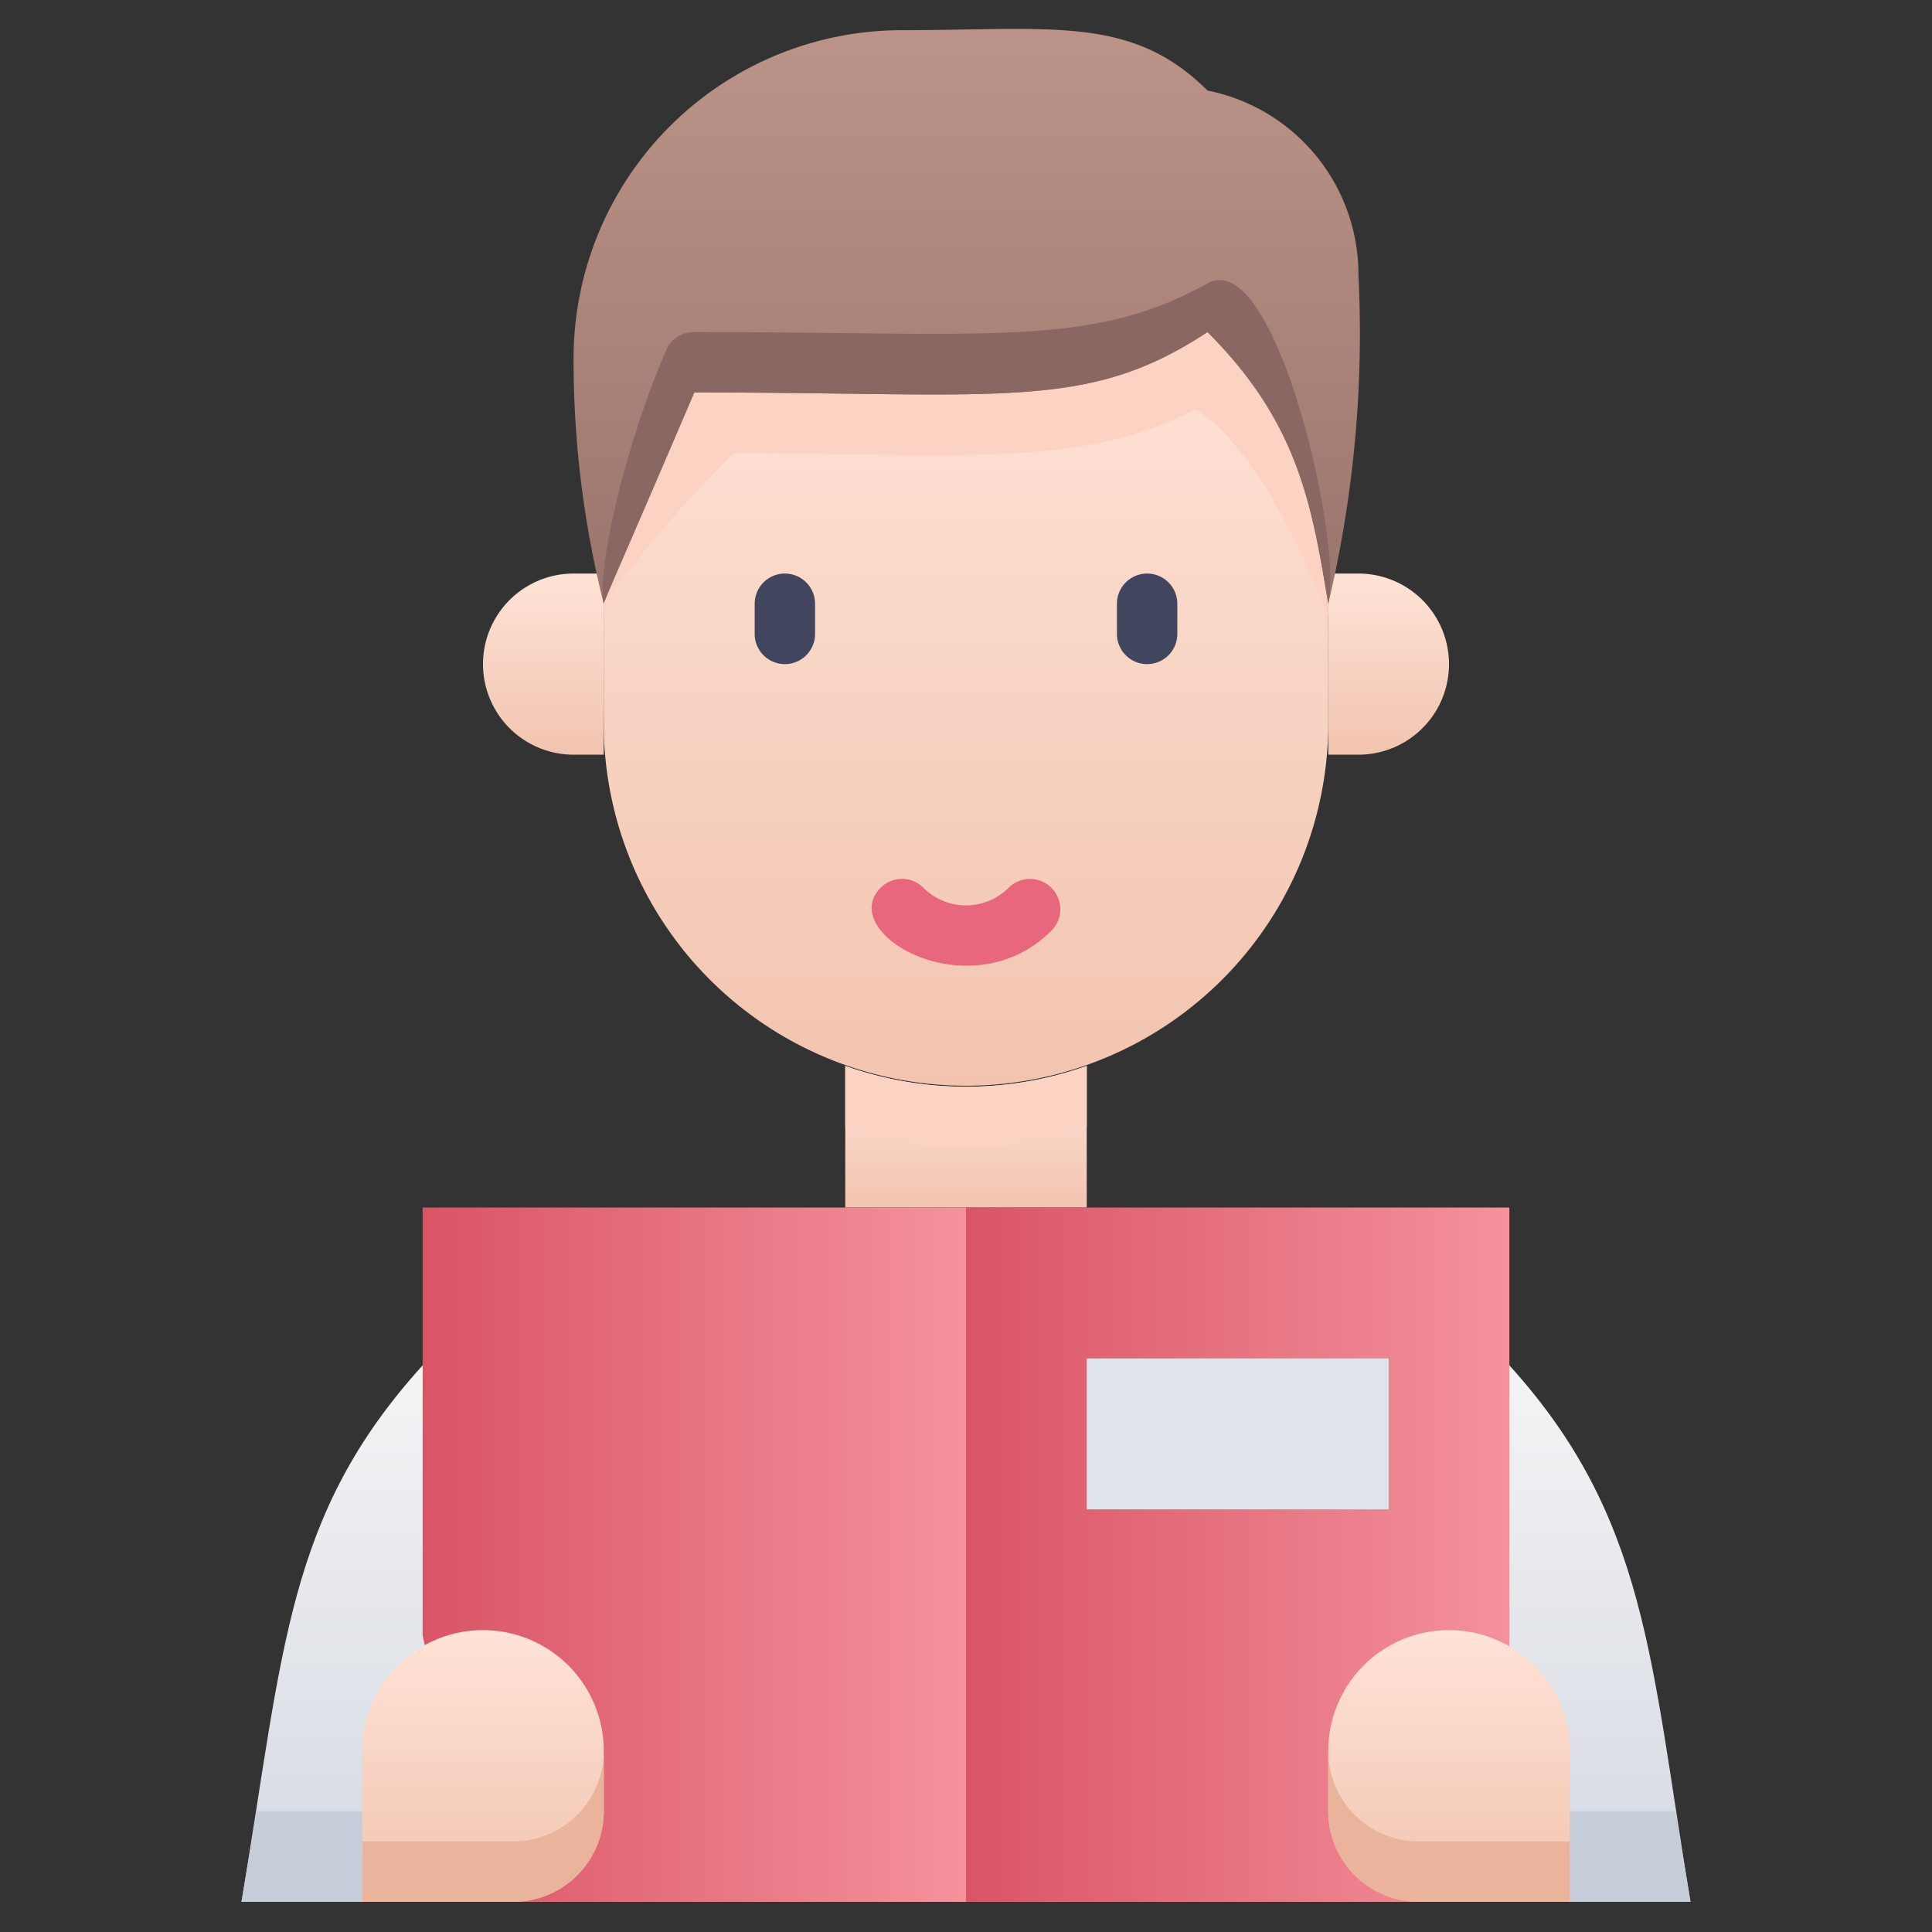 <svg xmlns="http://www.w3.org/2000/svg" xmlns:xlink="http://www.w3.org/1999/xlink" viewBox="0 0 64 64"><rect x="0" y="0" width="64" height="64" fill="#333333" stroke="none"/><defs><style>.cls-1{fill:url(#linear-gradient);}.cls-2{fill:url(#linear-gradient-2);}.cls-3{fill:#c7cdd8;}.cls-4{fill:url(#linear-gradient-3);}.cls-5{fill:url(#linear-gradient-4);}.cls-6{fill:#dfe3ea;}.cls-7{fill:url(#linear-gradient-5);}.cls-8{fill:url(#linear-gradient-6);}.cls-9{fill:#eab39b;}.cls-10{fill:url(#linear-gradient-7);}.cls-11{fill:#fcd2c3;}.cls-12{fill:#e8677d;}.cls-13{fill:url(#linear-gradient-8);}.cls-14{fill:url(#linear-gradient-9);}.cls-15{fill:url(#linear-gradient-10);}.cls-16{fill:#8a6762;}.cls-17{fill:url(#linear-gradient-11);}.cls-18{fill:#42455e;}</style><linearGradient id="linear-gradient" x1="32" y1="40" x2="32" y2="35.31" gradientUnits="userSpaceOnUse"><stop offset="0" stop-color="#f2c4b0"/><stop offset="1" stop-color="#ffe3d7"/></linearGradient><linearGradient id="linear-gradient-2" x1="32" y1="63" x2="32" y2="45.23" gradientUnits="userSpaceOnUse"><stop offset="0" stop-color="#d4d8e1"/><stop offset="1" stop-color="#f3f4f5"/></linearGradient><linearGradient id="linear-gradient-3" x1="14" y1="51.5" x2="32" y2="51.5" gradientUnits="userSpaceOnUse"><stop offset="0" stop-color="#da5466"/><stop offset="1" stop-color="#f4929c"/></linearGradient><linearGradient id="linear-gradient-4" x1="32" x2="50" xlink:href="#linear-gradient-3"/><linearGradient id="linear-gradient-5" x1="16" y1="63" x2="16" y2="54" xlink:href="#linear-gradient"/><linearGradient id="linear-gradient-6" x1="48" y1="63" x2="48" y2="54" xlink:href="#linear-gradient"/><linearGradient id="linear-gradient-7" y1="36" y2="10.19" xlink:href="#linear-gradient"/><linearGradient id="linear-gradient-8" x1="46" y1="25" x2="46" y2="19" xlink:href="#linear-gradient"/><linearGradient id="linear-gradient-9" x1="18" y1="25" x2="18" y2="19" xlink:href="#linear-gradient"/><linearGradient id="linear-gradient-10" x1="32" y1="20" x2="32" y2="0.96" gradientUnits="userSpaceOnUse"><stop offset="0" stop-color="#9b756d"/><stop offset="1" stop-color="#bc9388"/></linearGradient><linearGradient id="linear-gradient-11" x1="19.99" y1="20" x2="19.99" y2="19.96" gradientUnits="userSpaceOnUse"><stop offset="0" stop-color="#474f72"/><stop offset="1" stop-color="#878c9f"/></linearGradient></defs><title>Boy Study</title><g id="Boy_Study" data-name="Boy Study"><path class="cls-1" d="M36,35.31V40H28V35.31A11.94,11.94,0,0,0,36,35.31Z"/><path class="cls-2" d="M56,63H8c1.4-8.39,1.5-12.81,6-17.77H50C54.57,50.27,54.67,55,56,63Z"/><polygon class="cls-3" points="56 63 8 63 8.5 60 55.5 60 56 63"/><path class="cls-4" d="M16,63H32V40H14V54.18"/><polyline class="cls-5" points="47 63 32 63 32 40 50 40 50 54.54"/><rect class="cls-6" x="36" y="45" width="10" height="5"/><path class="cls-7" d="M12,63V58a4,4,0,0,1,8,0v2a3,3,0,0,1-3,3Z"/><path class="cls-8" d="M52,63V58a4,4,0,0,0-8,0v2a3,3,0,0,0,3,3Z"/><path class="cls-9" d="M20,58v2a3,3,0,0,1-3,3H12V61h5A3,3,0,0,0,20,58Z"/><path class="cls-9" d="M52,61v2H47a3,3,0,0,1-3-3V58a3,3,0,0,0,3,3Z"/><path class="cls-10" d="M44,10.19V24a12,12,0,0,1-23.95,1.06c-.07-.82-.05.2-.05-14.87Z"/><path class="cls-11" d="M36,35.31v2a11.94,11.94,0,0,1-8,0v-2A11.94,11.94,0,0,0,36,35.31Z"/><path class="cls-12" d="M29.17,29.41a1,1,0,0,1,1.42,0,2,2,0,0,0,2.82,0,1,1,0,0,1,1.42,1.42C32.14,33.51,27.68,30.91,29.17,29.41Z"/><path class="cls-13" d="M45,25H44V19h1a3,3,0,0,1,0,6Z"/><path class="cls-14" d="M19,19h1v6H19a3,3,0,0,1,0-6Z"/><path class="cls-11" d="M44,10.19V20.41S42,15,39.6,13.56c-3.72,1.91-7.38,1.5-15.28,1.44A40.82,40.82,0,0,0,20,20V10.19Z"/><path class="cls-15" d="M44,20c-.55-3.31-1-6-4-9-4,2.64-6.79,2-17,2-2.46,5.75-2.94,6.78-3,7a33.13,33.13,0,0,1-1-8.08A10.88,10.88,0,0,1,29.88,1C34.81,1,37.49.49,40,3a6.21,6.21,0,0,1,5,6.1A38.78,38.78,0,0,1,44,20Z"/><path class="cls-16" d="M44,20c-.55-3.31-1-6-4-9-4,2.64-6.79,2-17,2-2.46,5.75-2.94,6.78-3,7-.23-.92.57-4.9,2.05-8.36A1,1,0,0,1,23,11c9.89,0,13.12.53,17-1.61C42.25,8.12,44.5,18,44,20Z"/><path class="cls-17" d="M20,20s0,0,0,0S20,20,20,20Z"/><path class="cls-18" d="M25,21V20a1,1,0,0,1,2,0v1A1,1,0,0,1,25,21Z"/><path class="cls-18" d="M37,21V20a1,1,0,0,1,2,0v1A1,1,0,0,1,37,21Z"/></g></svg>